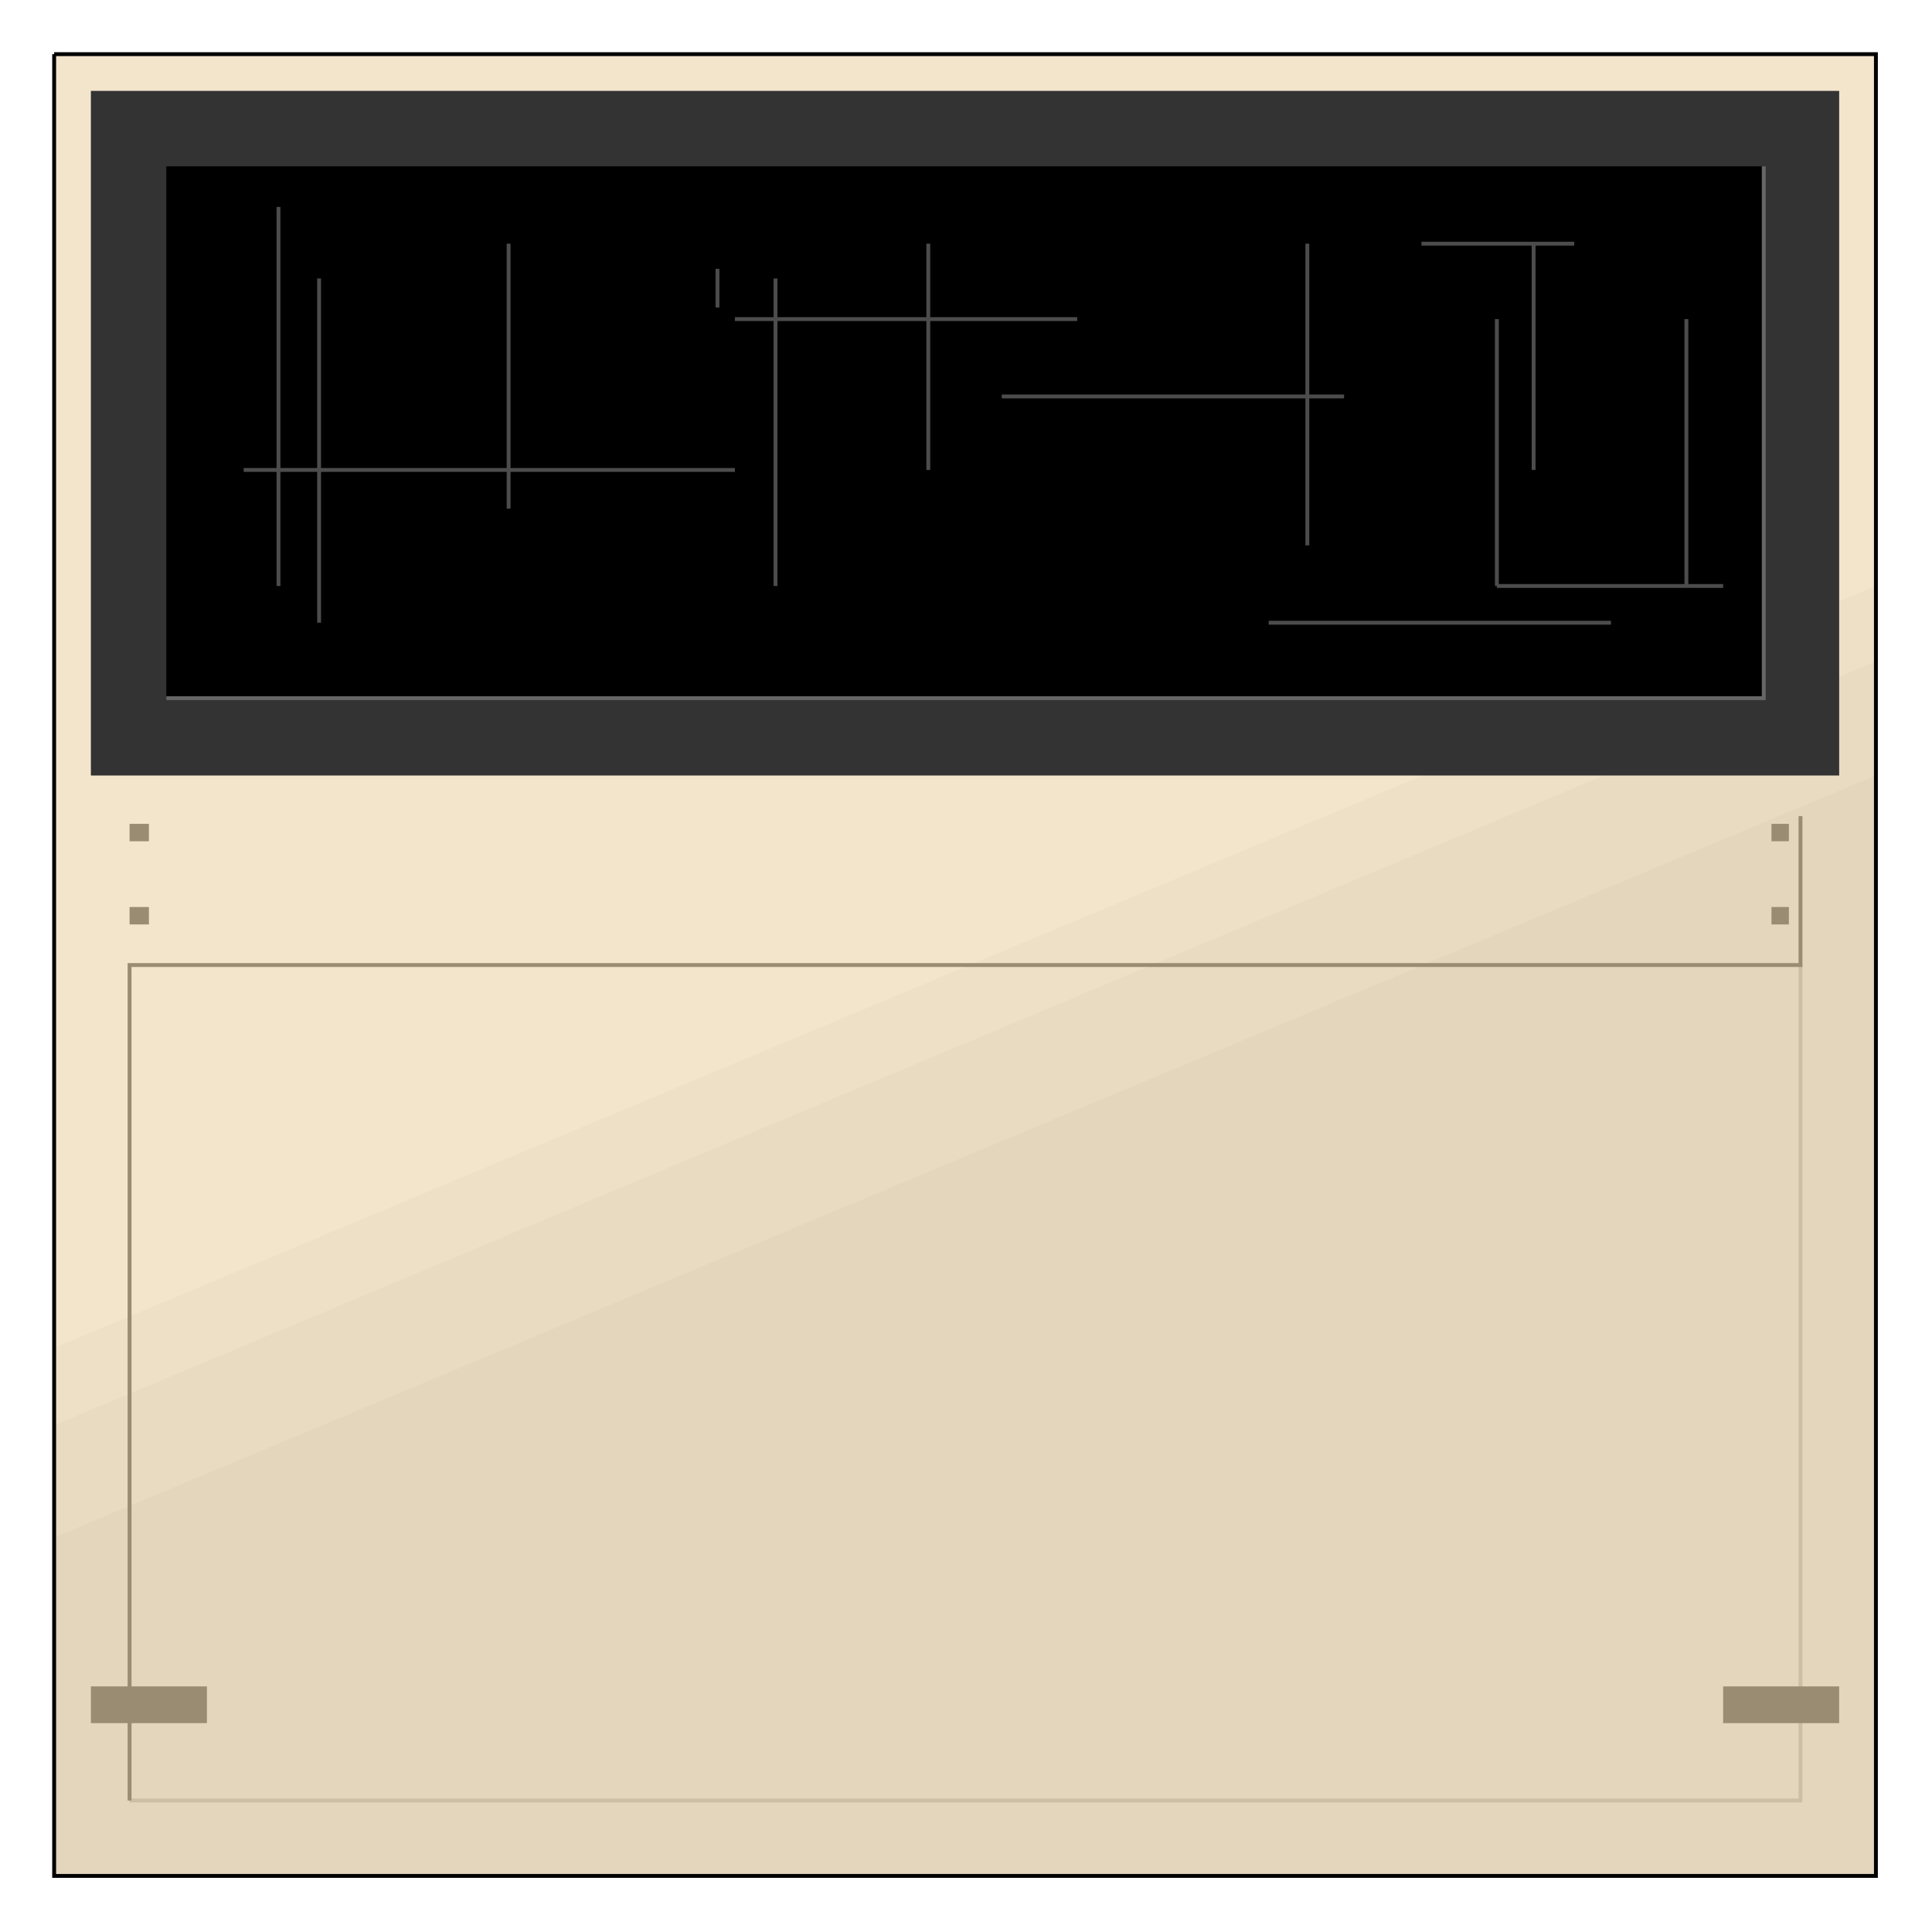  

<svg xmlns:agg="http://www.example.com" xmlns="http://www.w3.org/2000/svg" preserveAspectRatio="none" width="1.075in" height="1.075in" viewBox="0 0 999 999">

<path style="fill:#f2e5cc" d="M28,28 l942,0 0,942 -942,0 0,-942z" />
<path style="fill:#ede0c7" d="M28,697 l942,-394 0,667 -942,0 0,-273z" />
<path style="fill:#e8dbc2" d="M28,737 l942,-395 0,628 -942,0 0,-233z" />
<path style="fill:#e3d6bd" d="M28,795 l942,-394 0,569 -942,0 0,-175z" />
<path style="fill:none;stroke:#000;stroke-width:2" d="M28,28 l942,0 0,942 -942,0 0,-942" />
<path style="fill:#333" d="M47,47 l904,0 0,354 -904,0 0,-354z" />
<path style="fill:#000" d="M86,86 l826,0 0,275 -826,0 0,-275z" />
<path style="fill:none;stroke:#666;stroke-width:2" d="M86,361 l826,0 0,-275" />
<path style="fill:none;stroke:#4c4c4c;stroke-width:2" d="M144,107 l0,196" />
<path style="fill:none;stroke:#4c4c4c;stroke-width:2" d="M165,144 l0,178" />
<path style="fill:none;stroke:#4c4c4c;stroke-width:2" d="M263,126 l0,137" />
<path style="fill:none;stroke:#4c4c4c;stroke-width:2" d="M371,139 l0,20" />
<path style="fill:none;stroke:#4c4c4c;stroke-width:2" d="M401,144 l0,159" />
<path style="fill:none;stroke:#4c4c4c;stroke-width:2" d="M480,126 l0,117" />
<path style="fill:none;stroke:#4c4c4c;stroke-width:2" d="M676,126 l0,156" />
<path style="fill:none;stroke:#4c4c4c;stroke-width:2" d="M774,165 l0,138" />
<path style="fill:none;stroke:#4c4c4c;stroke-width:2" d="M793,126 l0,117" />
<path style="fill:none;stroke:#4c4c4c;stroke-width:2" d="M872,165 l0,138" />
<path style="fill:none;stroke:#4c4c4c;stroke-width:2" d="M126,243 l254,0" />
<path style="fill:none;stroke:#4c4c4c;stroke-width:2" d="M380,165 l177,0" />
<path style="fill:none;stroke:#4c4c4c;stroke-width:2" d="M518,205 l177,0" />
<path style="fill:none;stroke:#4c4c4c;stroke-width:2" d="M656,322 l177,0" />
<path style="fill:none;stroke:#4c4c4c;stroke-width:2" d="M774,303 l117,0" />
<path style="fill:none;stroke:#4c4c4c;stroke-width:2" d="M735,126 l79,0" />
<path style="fill:none;stroke:#ccbfa6;stroke-width:2" d="M931,499 l0,432 -864,0" />
<path style="fill:none;stroke:#998c73;stroke-width:2" d="M67,931 l0,-432 864,0 0,-77" />
<path style="fill:#998c73" d="M47,872 l60,0 0,19 -60,0 0,-19z" />
<path style="fill:#998c73" d="M891,872 l60,0 0,19 -60,0 0,-19z" />
<path style="fill:#998c73" d="M67,426 l10,0 0,9 -10,0 0,-9z" />
<path style="fill:#998c73" d="M67,469 l10,0 0,9 -10,0 0,-9z" />
<path style="fill:#998c73" d="M916,426 l9,0 0,9 -9,0 0,-9z" />
<path style="fill:#998c73" d="M916,469 l9,0 0,9 -9,0 0,-9z" />

</svg>
